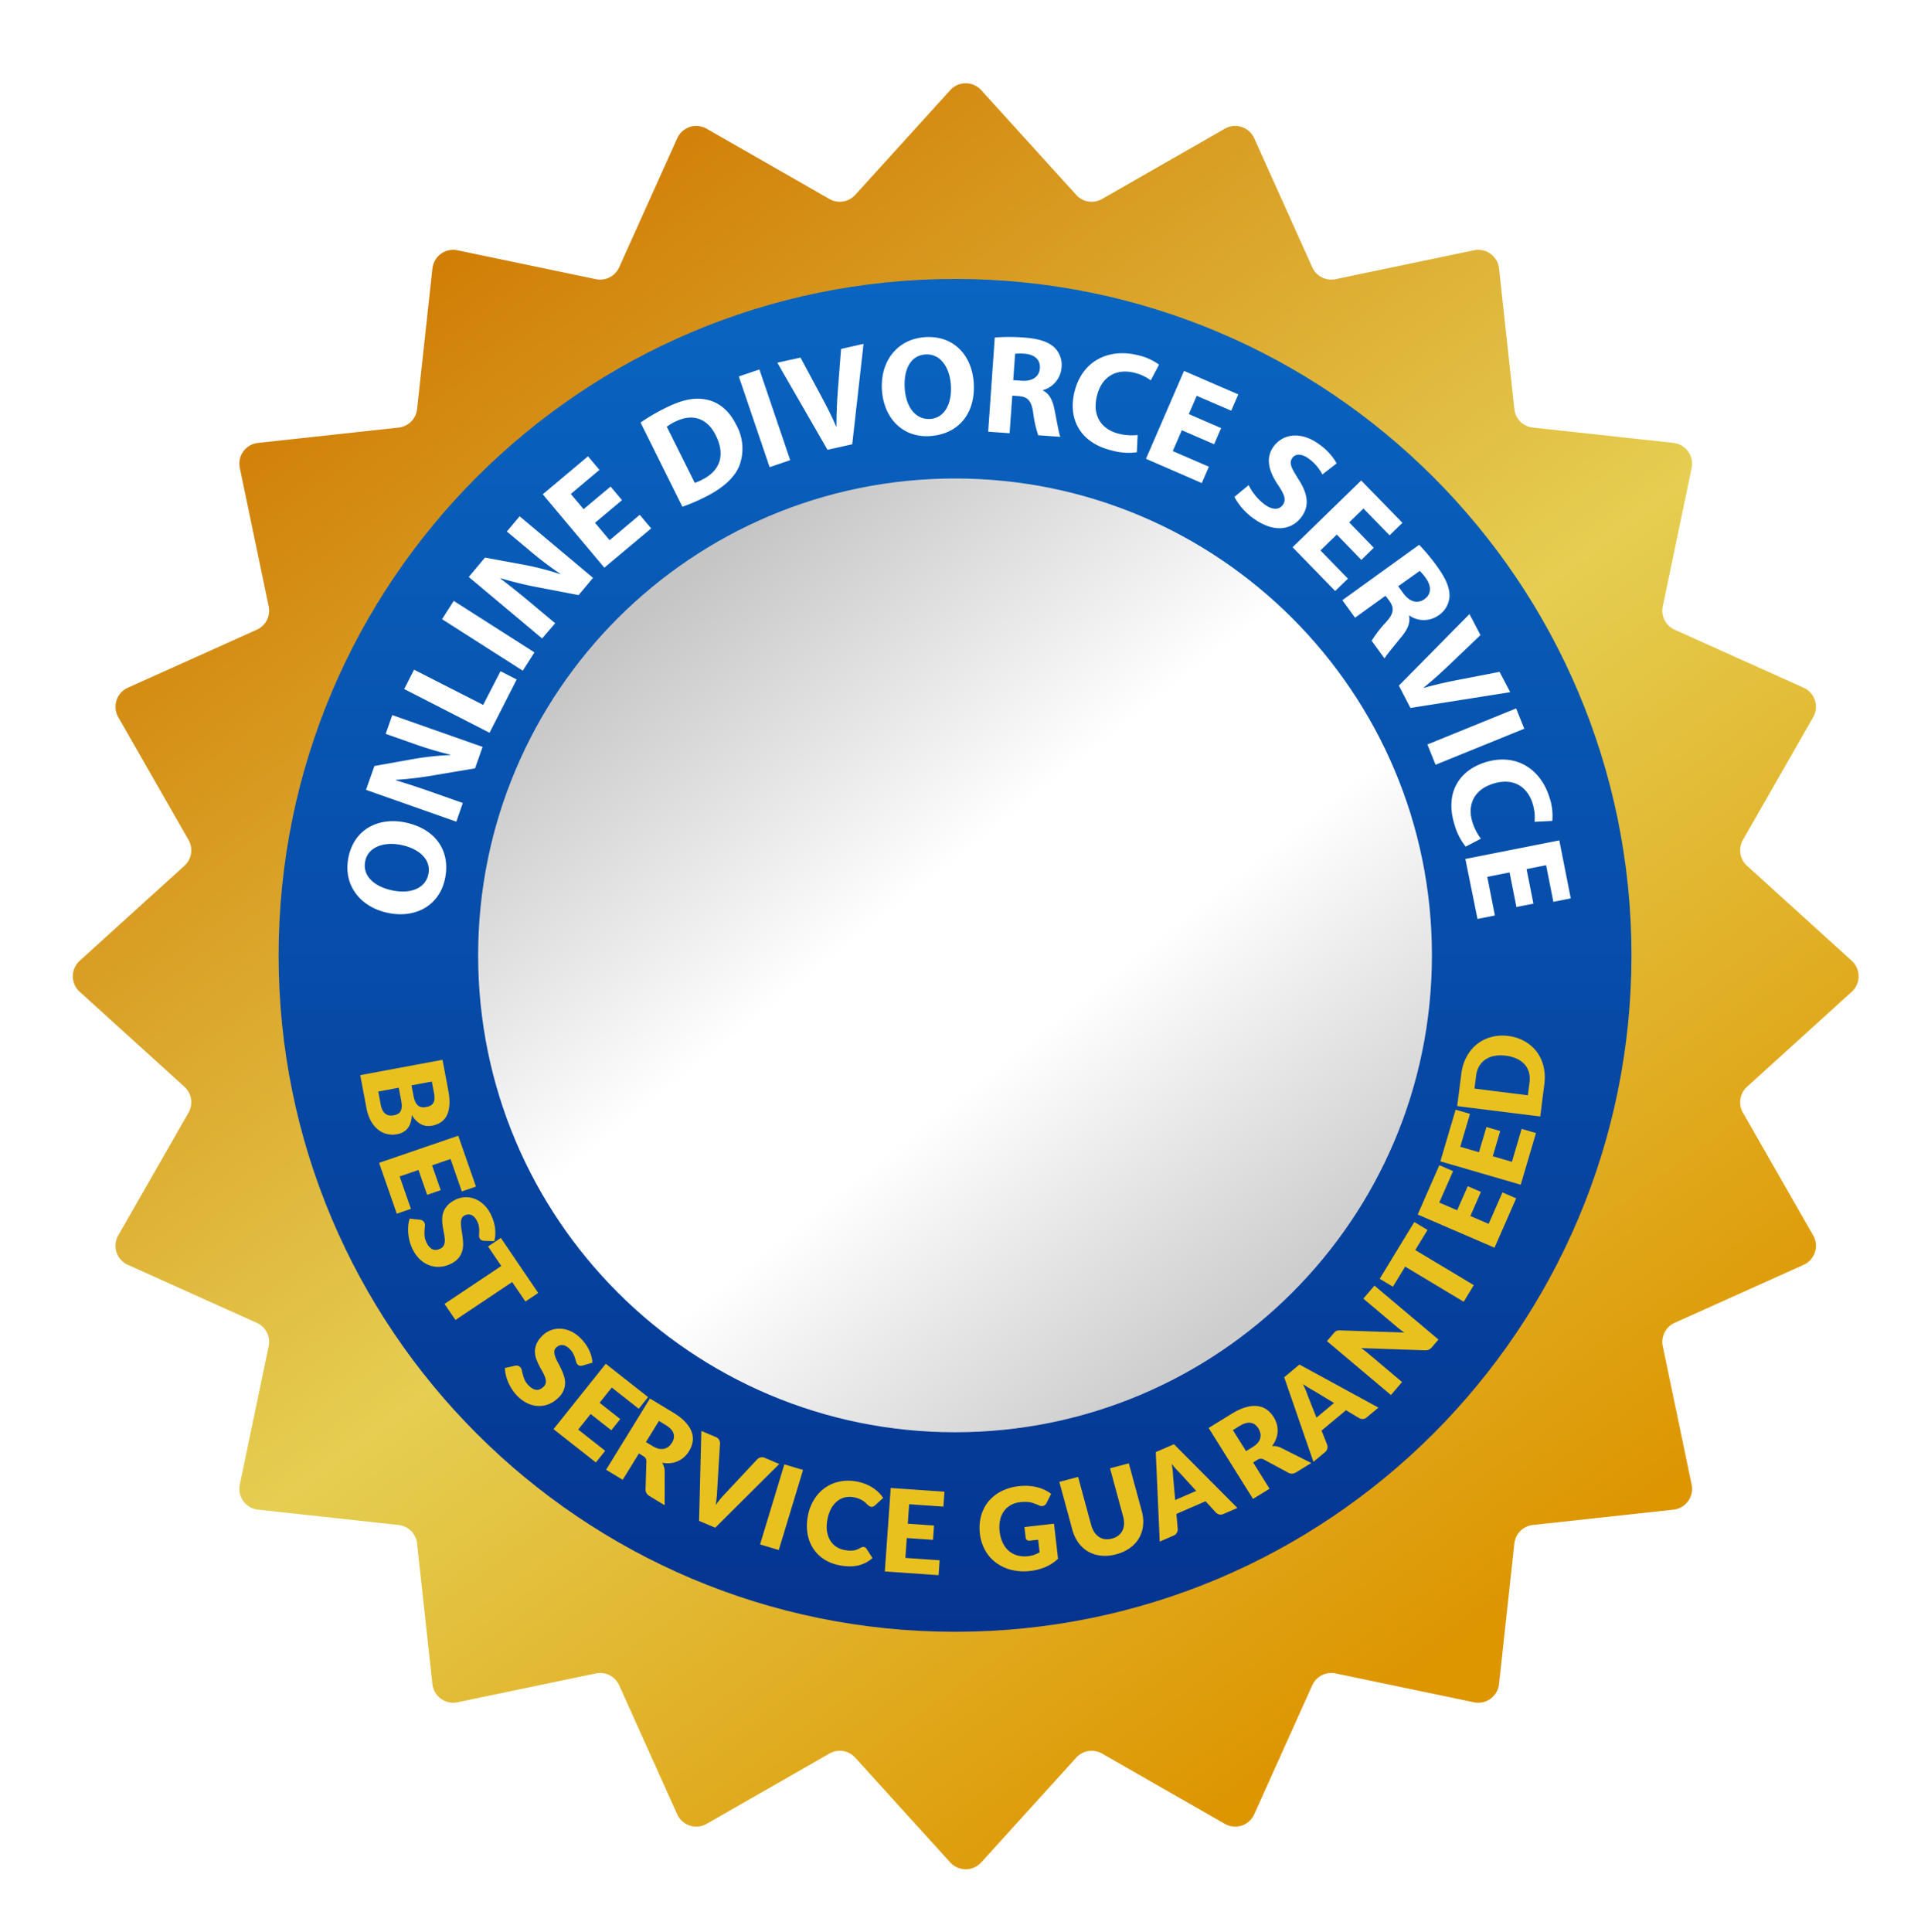 <svg width="184" height="185" fill="none" xmlns="http://www.w3.org/2000/svg"><g filter="url(#a)"><path d="M90.019 6.632a2 2 0 0 1 2.962 0l9.103 10.033a2 2 0 0 0 2.475.392l11.758-6.729a2 2 0 0 1 2.817.916l5.558 12.354a2 2 0 0 0 2.232 1.138l13.262-2.766a2 2 0 0 1 2.396 1.741l1.468 13.468a2 2 0 0 0 1.771 1.771l13.468 1.468a2 2 0 0 1 1.741 2.396l-2.766 13.262a2.001 2.001 0 0 0 1.138 2.232l12.354 5.558a2 2 0 0 1 .916 2.817l-6.729 11.758a2 2 0 0 0 .392 2.475l10.033 9.103a2.001 2.001 0 0 1 0 2.962l-10.033 9.103a2.001 2.001 0 0 0-.392 2.475l6.729 11.758a2 2 0 0 1-.916 2.817l-12.354 5.558a2 2 0 0 0-1.138 2.232l2.766 13.262a2 2 0 0 1-1.741 2.396l-13.468 1.468a2 2 0 0 0-1.771 1.771l-1.468 13.468a2 2 0 0 1-2.396 1.741l-13.262-2.766a2 2 0 0 0-2.232 1.138l-5.558 12.354a2 2 0 0 1-2.817.916l-11.758-6.729a2.001 2.001 0 0 0-2.475.392l-9.103 10.033a2.001 2.001 0 0 1-2.962 0l-9.103-10.033a2 2 0 0 0-2.475-.392l-11.758 6.729a2 2 0 0 1-2.817-.916l-5.558-12.354a2.001 2.001 0 0 0-2.232-1.138l-13.262 2.766a2 2 0 0 1-2.396-1.741l-1.468-13.468a2 2 0 0 0-1.772-1.771l-13.467-1.468a2 2 0 0 1-1.741-2.396l2.766-13.262a2 2 0 0 0-1.138-2.232l-12.354-5.558a2 2 0 0 1-.916-2.817l6.729-11.758a2 2 0 0 0-.392-2.475L6.632 92.981a2 2 0 0 1 0-2.962l10.033-9.103a2 2 0 0 0 .392-2.475l-6.729-11.758a2 2 0 0 1 .916-2.817l12.354-5.558a2 2 0 0 0 1.138-2.232L21.97 42.814a2 2 0 0 1 1.741-2.396L37.18 38.95a2 2 0 0 0 1.771-1.772l1.468-13.467a2 2 0 0 1 2.396-1.741l13.262 2.766a2 2 0 0 0 2.232-1.138l5.558-12.354a2 2 0 0 1 2.817-.916l11.758 6.729a2 2 0 0 0 2.475-.392l9.103-10.033Z" fill="url(#b)"/></g><path d="M91.477 156.279c35.782 0 64.79-29.004 64.79-64.781 0-35.778-29.008-64.782-64.79-64.782-35.783 0-64.79 29.004-64.79 64.782 0 35.777 29.007 64.781 64.79 64.781Z" fill="url(#c)"/><path d="M36.475 105.826c.045.241.113.432.203.572.09.143.193.249.307.317a.8.8 0 0 0 .363.117c.129.01.256.003.382-.021.145-.026.27-.07.379-.132a.618.618 0 0 0 .255-.249.934.934 0 0 0 .115-.396c.014-.159 0-.354-.044-.585l-.241-1.275-1.963.366.244 1.286Zm4.887-2.243-1.946.363.18.951c.038.202.087.381.146.538.06.157.136.284.23.382.093.102.209.17.346.204.138.038.302.039.493.004.188-.035.338-.088.452-.157a.684.684 0 0 0 .262-.273.921.921 0 0 0 .091-.403 2.547 2.547 0 0 0-.051-.539l-.203-1.07Zm1.57.815c.104.544.141 1.017.112 1.417-.028.401-.112.739-.25 1.015a1.621 1.621 0 0 1-.57.649 2.272 2.272 0 0 1-.85.332 1.802 1.802 0 0 1-.528.02 1.542 1.542 0 0 1-.505-.152 1.938 1.938 0 0 1-.468-.344 2.653 2.653 0 0 1-.424-.553c-.028.542-.159.964-.393 1.265-.234.301-.575.493-1.021.576a2.2 2.2 0 0 1-1.838-.452 2.774 2.774 0 0 1-.678-.83 4.161 4.161 0 0 1-.417-1.226l-.596-3.145 7.878-1.468.549 2.896ZM43.155 111l-1.77.606.829 2.379-1.301.445-.828-2.379-1.806.619 1.081 3.106-1.352.463-1.696-4.872 7.58-2.597 1.697 4.872-1.353.464L43.155 111ZM46.36 118.836a.664.664 0 0 1-.257-.07.377.377 0 0 1-.162-.177.6.6 0 0 1-.054-.28c.006-.11.011-.235.015-.375a2.462 2.462 0 0 0-.029-.452 1.627 1.627 0 0 0-.167-.518c-.156-.312-.34-.512-.552-.599-.207-.086-.424-.074-.65.038a.55.55 0 0 0-.292.315c-.05.139-.072.299-.067.481.006.184.027.387.063.606.04.221.075.449.103.685.03.234.046.47.046.707.001.24-.035.471-.11.691a1.849 1.849 0 0 1-.36.631 2.101 2.101 0 0 1-.697.514 2.794 2.794 0 0 1-1.018.287 2.457 2.457 0 0 1-1.011-.128 2.628 2.628 0 0 1-.912-.557 3.394 3.394 0 0 1-.726-.997 3.93 3.93 0 0 1-.273-.718 4.678 4.678 0 0 1-.142-.763 4.49 4.49 0 0 1-.004-.758c.02-.247.066-.476.137-.687l1.025.109a.53.53 0 0 1 .38.266c.049.099.067.213.053.342l-.037.441c-.012.165-.008.345.012.54.02.195.085.404.196.627.15.301.334.503.55.606.218.101.472.08.761-.062a.666.666 0 0 0 .341-.34 1.17 1.17 0 0 0 .08-.492 3.59 3.59 0 0 0-.071-.597c-.043-.216-.083-.44-.12-.67a5.294 5.294 0 0 1-.056-.702c0-.237.038-.469.114-.694.081-.224.212-.437.393-.641.185-.205.445-.39.78-.555a2.295 2.295 0 0 1 1.795-.087c.306.111.594.29.865.537.275.245.51.565.707.958.11.22.198.442.265.666.072.226.12.45.145.671.028.219.034.433.019.64-.01.21-.043.407-.097.593l-.982-.032ZM50.327 124.647l-1.267-1.865-5.436 3.634-1.045-1.538 5.437-3.634-1.267-1.866 1.225-.819 3.579 5.269-1.226.819ZM55.8 130.785a.684.684 0 0 1-.265.014.382.382 0 0 1-.21-.117.604.604 0 0 1-.14-.249 10.053 10.053 0 0 0-.104-.36 2.426 2.426 0 0 0-.17-.419 1.62 1.62 0 0 0-.322-.44c-.246-.246-.484-.377-.713-.394-.224-.016-.426.064-.606.241a.554.554 0 0 0-.178.391c-.003.147.026.306.088.477.064.173.148.358.251.555.109.196.213.402.314.617.103.212.192.431.266.656.077.227.115.457.114.69.002.235-.046.472-.143.712a2.104 2.104 0 0 1-.5.706c-.264.26-.556.458-.877.593-.32.136-.654.201-1 .197a2.628 2.628 0 0 1-1.042-.241 3.39 3.39 0 0 1-1.004-.717 3.93 3.93 0 0 1-.485-.595 4.685 4.685 0 0 1-.376-.679 4.512 4.512 0 0 1-.243-.718 2.864 2.864 0 0 1-.087-.694l1.009-.22a.53.53 0 0 1 .444.134.61.61 0 0 1 .16.306c.03.13.064.273.103.431.04.16.101.33.18.508.08.179.209.356.385.532.239.239.476.373.713.403.24.026.474-.073.704-.299a.667.667 0 0 0 .217-.429 1.175 1.175 0 0 0-.08-.493 3.589 3.589 0 0 0-.255-.543 21.285 21.285 0 0 1-.326-.598 5.312 5.312 0 0 1-.274-.648 2.163 2.163 0 0 1-.11-.694c.006-.238.063-.481.17-.731.111-.253.3-.51.567-.773a2.299 2.299 0 0 1 1.678-.647c.325.01.655.088.99.237.338.146.663.375.974.686a4.2 4.2 0 0 1 .462.548c.14.192.256.389.349.591.095.199.168.399.22.601.056.202.087.399.094.593l-.942.279ZM58.599 132.886l-1.168 1.46 1.98 1.558-.858 1.074-1.98-1.558-1.192 1.491 2.585 2.034-.892 1.117-4.055-3.19 5.003-6.26 4.055 3.19-.893 1.117-2.585-2.033ZM62.51 138.495c.217.131.416.216.6.254a1.2 1.2 0 0 0 .517-.002c.157-.038.297-.107.42-.209.124-.104.233-.231.325-.381.184-.3.23-.594.136-.882-.09-.287-.341-.554-.752-.803l-.64-.388-1.245 2.024.64.387Zm1.152 5.662-1.44-.872c-.266-.161-.396-.377-.389-.647l.081-2.671a.609.609 0 0 0-.066-.291.624.624 0 0 0-.245-.232l-.404-.245-1.554 2.525-1.59-.964 4.2-6.824 2.23 1.351c.496.3.886.607 1.17.921.29.312.49.626.597.94.111.316.141.628.09.935a2.49 2.49 0 0 1-.346.897 2.527 2.527 0 0 1-.475.573c-.181.161-.381.29-.601.389a2.392 2.392 0 0 1-.707.183c-.25.028-.512.017-.787-.033.071.115.127.241.168.378.043.133.067.276.072.429l-.004 3.258ZM74.64 140.209l-6.131 6.102-1.55-.657.219-8.614 1.377.585a.613.613 0 0 1 .313.259.69.69 0 0 1 .095.35l-.272 4.546c-.007.2-.022.416-.047.649-.023.229-.053.467-.092.714.143-.202.287-.392.432-.57.149-.18.294-.341.436-.484l3.117-3.337a.66.66 0 0 1 .306-.169.607.607 0 0 1 .41.037l1.387.589ZM74.594 148.446l-1.792-.535 2.327-7.668 1.791.535-2.326 7.668ZM82.759 148.16a.338.338 0 0 1 .124.051c.04.023.077.058.109.105l.576.9c-.398.353-.857.59-1.377.711-.516.118-1.1.114-1.752-.011-.597-.114-1.114-.317-1.55-.61a3.604 3.604 0 0 1-1.041-1.073 3.81 3.81 0 0 1-.509-1.419 4.809 4.809 0 0 1 .047-1.654 4.5 4.5 0 0 1 .6-1.559c.287-.457.638-.83 1.053-1.12.415-.29.883-.488 1.404-.594a4.232 4.232 0 0 1 1.651.008c.296.057.568.137.817.24.253.101.484.22.692.357a3.348 3.348 0 0 1 .989.967l-.777.708a.886.886 0 0 1-.167.114.384.384 0 0 1-.239.016.416.416 0 0 1-.175-.078 2.592 2.592 0 0 1-.164-.138 3.949 3.949 0 0 0-.19-.176 1.316 1.316 0 0 0-.249-.188 2.034 2.034 0 0 0-.352-.179 2.555 2.555 0 0 0-.488-.139 2.076 2.076 0 0 0-.865.008c-.27.064-.518.187-.743.368a2.335 2.335 0 0 0-.575.707 3.621 3.621 0 0 0-.353 1.036 3.345 3.345 0 0 0-.047 1.105c.051.335.15.628.294.88a1.972 1.972 0 0 0 1.348.935c.166.032.319.054.458.065.14.009.274.006.4-.007.126-.017.247-.046.364-.087a2.39 2.39 0 0 0 .366-.182.574.574 0 0 1 .157-.06.351.351 0 0 1 .164-.007ZM87.082 144.062l-.132 1.865 2.513.175-.096 1.371-2.513-.174-.135 1.904 3.282.227-.1 1.427-5.148-.357.564-7.994 5.146.357-.1 1.427-3.281-.228ZM98.125 146.249l2.831-.321.387 3.36a4.22 4.22 0 0 1-1.231.799 5.155 5.155 0 0 1-1.42.365 5.071 5.071 0 0 1-1.827-.102 4.215 4.215 0 0 1-1.476-.697 3.808 3.808 0 0 1-1.034-1.189 4.208 4.208 0 0 1-.498-1.587 4.413 4.413 0 0 1 .107-1.667c.139-.522.37-.983.693-1.385a3.872 3.872 0 0 1 1.23-.992 4.822 4.822 0 0 1 1.71-.498c.331-.038.646-.046.944-.024.297.021.574.065.829.133a3.653 3.653 0 0 1 1.312.626l-.442.875a.517.517 0 0 1-.3.272c-.128.044-.274.027-.438-.05a4.776 4.776 0 0 0-.441-.177 2.324 2.324 0 0 0-.848-.153 4.07 4.07 0 0 0-.506.029c-.346.04-.65.137-.913.292a2.02 2.02 0 0 0-.652.594 2.368 2.368 0 0 0-.355.854c-.07.322-.083.674-.04 1.056.05.423.15.791.305 1.106.155.315.35.573.588.775.24.201.516.345.825.432a2.71 2.71 0 0 0 1.009.063c.222-.025.42-.07.594-.134a3.35 3.35 0 0 0 .51-.235l-.14-1.207-.787.089a.384.384 0 0 1-.283-.062.31.31 0 0 1-.126-.224l-.117-1.016ZM106.511 147.351a1.74 1.74 0 0 0 .611-.289c.169-.132.299-.291.39-.474.09-.184.14-.391.15-.621a2.433 2.433 0 0 0-.093-.761l-1.245-4.58 1.796-.481 1.245 4.581c.129.474.169.93.121 1.368a2.989 2.989 0 0 1-.38 1.2c-.209.364-.498.68-.865.949a3.96 3.96 0 0 1-1.322.61 3.959 3.959 0 0 1-1.457.133 3.119 3.119 0 0 1-1.229-.388 3.026 3.026 0 0 1-.937-.849 3.749 3.749 0 0 1-.583-1.244l-1.245-4.58 1.796-.481 1.243 4.575c.074.273.174.508.3.706.129.193.279.348.452.465.171.114.362.186.572.217.212.027.439.008.68-.056ZM114.578 142.788l-1.565-1.713a10.374 10.374 0 0 1-.359-.378c-.134-.15-.274-.313-.42-.49a8.76 8.76 0 0 1 .127 1.162l.203 2.291 2.014-.872Zm3.944 1.631-1.322.572a.65.65 0 0 1-.403.055.74.74 0 0 1-.324-.178l-.997-1.09-2.796 1.211.129 1.466a.682.682 0 0 1-.089.344.598.598 0 0 1-.305.264l-1.332.577-.381-8.567 1.746-.757 6.074 6.103ZM119.987 138.586c.216-.133.382-.272.499-.417.118-.15.195-.303.232-.459a1.019 1.019 0 0 0 0-.466 1.572 1.572 0 0 0-.196-.46c-.187-.298-.431-.471-.733-.518-.299-.048-.652.053-1.062.305l-.637.392 1.26 2.015.637-.392Zm5.615 1.529-1.433.882c-.266.164-.518.182-.758.054l-2.367-1.275a.63.63 0 0 0-.292-.072.632.632 0 0 0-.319.112l-.403.248 1.572 2.513-1.583.975-4.25-6.794 2.221-1.367c.493-.303.945-.51 1.356-.621.412-.116.783-.151 1.115-.105.334.044.628.157.882.342.253.184.47.42.651.709.138.221.239.448.302.68.063.232.09.468.079.707a2.31 2.31 0 0 1-.154.708 2.604 2.604 0 0 1-.384.682c.136-.01.275-.003.416.022.139.022.278.065.418.13l2.931 1.47ZM127.781 134.364l-1.989-1.198a9.815 9.815 0 0 1-.452-.261 16.36 16.36 0 0 1-.542-.35 8.54 8.54 0 0 1 .452 1.077l.846 2.138 1.685-1.406Zm4.249.445-1.106.923a.644.644 0 0 1-.371.166.738.738 0 0 1-.362-.078l-1.266-.762-2.34 1.952.54 1.368c.036.104.04.223.013.355a.607.607 0 0 1-.218.339l-1.115.93-2.8-8.1 1.461-1.219 7.564 4.126ZM131.651 123.127l6.128 5.163-.629.736a.907.907 0 0 1-.287.233.932.932 0 0 1-.371.061l-6.112-.209c.119.081.231.163.337.248.106.079.204.157.293.233l3.285 2.767-1.066 1.245-6.128-5.163.637-.744c.052-.061.099-.11.141-.147a.477.477 0 0 1 .13-.085.463.463 0 0 1 .145-.043c.055-.007.122-.01.203-.008l6.159.205a7.026 7.026 0 0 1-.688-.515l-3.243-2.732 1.066-1.245ZM136.732 117.792l-1.174 1.925 5.607 3.366-.968 1.587-5.607-3.366-1.174 1.926-1.264-.759 3.316-5.437 1.264.758ZM137.857 115.171l1.717.741 1.012-2.307 1.263.545-1.012 2.307 1.752.756 1.321-3.012 1.313.567-2.072 4.725-7.358-3.176 2.073-4.725 1.313.567-1.322 3.012ZM139.867 109.829l1.796.522.714-2.416 1.32.384-.714 2.416 1.833.533.932-3.154 1.373.4-1.462 4.947-7.695-2.238 1.463-4.948 1.373.4-.933 3.154ZM144.467 99.218a4.181 4.181 0 0 1 1.555.499c.459.257.844.588 1.155.993.307.404.528.873.664 1.407.132.53.158 1.105.08 1.723l-.393 3.088-7.951-.994.392-3.089c.079-.618.25-1.167.515-1.648.265-.484.596-.884.995-1.2a3.691 3.691 0 0 1 1.367-.677 4.138 4.138 0 0 1 1.621-.102Zm-.24 1.887a3.509 3.509 0 0 0-1.084.02 2.236 2.236 0 0 0-.858.342 1.865 1.865 0 0 0-.597.635 2.371 2.371 0 0 0-.3.921l-.156 1.233 5.113.64.157-1.233a2.415 2.415 0 0 0-.055-.966 1.93 1.93 0 0 0-.418-.762 2.281 2.281 0 0 0-.752-.543 3.54 3.54 0 0 0-1.05-.287Z" fill="#E9C11E"/><path d="M91.477 137.17c25.227 0 45.678-20.448 45.678-45.672 0-25.225-20.451-45.673-45.678-45.673-25.228 0-45.679 20.448-45.679 45.672 0 25.225 20.451 45.673 45.679 45.673Z" fill="url(#d)"/><path d="M38.804 78.765c2.945.607 4.374 2.76 3.82 5.39-.554 2.629-2.887 3.81-5.444 3.28-2.692-.554-4.35-2.693-3.8-5.346.563-2.741 2.95-3.834 5.424-3.324Zm-1.22 6.512c1.76.364 3.169-.209 3.45-1.565.283-1.356-.86-2.43-2.604-2.79-1.614-.33-3.16.156-3.447 1.556-.286 1.4.86 2.44 2.606 2.799h-.005ZM43.708 78.692l-8.651-3.047.806-2.284 3.806-.68a26.686 26.686 0 0 1 3.466-.365v-.039a34.127 34.127 0 0 1-3.665-1.103l-2.528-.89.632-1.798 8.652 3.047-.724 2.056-3.99.67a34.224 34.224 0 0 1-3.588.428v.044c1.162.35 2.392.754 3.801 1.254l2.605.918-.622 1.789ZM38.716 65.993l.943-1.856 6.62 3.373 1.663-3.227 1.55.792-2.6 5.103-8.176-4.185ZM43.46 57.547l7.733 4.933-1.118 1.754-7.733-4.933 1.118-1.754ZM51.927 61.148l-7.028-5.89 1.555-1.857 3.801.7c1.14.218 2.266.51 3.368.875l.025-.03a34.109 34.109 0 0 1-3.043-2.322l-2.056-1.72 1.225-1.458 7.028 5.895-1.38 1.652-3.98-.763a34.181 34.181 0 0 1-3.505-.86v.039a82.316 82.316 0 0 1 3.12 2.507l2.12 1.774-1.25 1.458ZM59.578 47.9l-2.586 2.168 1.4 1.667 2.887-2.43 1.093 1.302-4.486 3.762-5.9-7.028 4.335-3.64 1.094 1.303-2.742 2.303 1.225 1.458 2.586-2.167 1.093 1.302ZM61.356 40.47a18.46 18.46 0 0 1 2.43-1.42c1.56-.772 2.713-.996 3.802-.792 1.166.21 2.206.972 2.916 2.406a4.65 4.65 0 0 1 .287 4.004c-.486 1.147-1.653 2.144-3.262 2.94-.701.355-1.425.664-2.167.924l-4.006-8.063Zm5.191 5.773c.23-.073.454-.167.666-.282 1.687-.821 2.324-2.294 1.352-4.252-.837-1.71-2.285-2.12-3.889-1.327a4.321 4.321 0 0 0-.807.486l2.678 5.375ZM72.74 35.386l2.95 8.685-1.973.67-2.95-8.689 1.973-.666ZM79.262 43.08l-4.807-8.345 2.222-.486 1.91 3.557c.534.997 1.035 1.944 1.492 3.033h.039c0-1.128.044-2.25.126-3.344l.316-4.077 2.153-.486-1.084 9.617-2.367.53ZM93.265 36.635c.204 2.998-1.492 4.942-4.165 5.127-2.673.185-4.442-1.755-4.622-4.374-.19-2.74 1.424-4.913 4.126-5.098 2.814-.185 4.491 1.818 4.661 4.345Zm-6.605.573c.122 1.794 1.05 2.999 2.43 2.916 1.38-.083 2.11-1.458 1.988-3.26-.112-1.643-.972-3.004-2.43-2.917-1.458.088-2.11 1.483-1.988 3.261ZM95.282 32.325c.923-.07 1.849-.07 2.771 0 1.356.097 2.294.369 2.916.928a2.318 2.318 0 0 1 .705 1.973 2.434 2.434 0 0 1-1.774 2.138v.039c.617.301.928.938 1.098 1.798.214 1.05.414 2.265.564 2.634l-2.119-.15a11.486 11.486 0 0 1-.486-2.178c-.165-1.156-.535-1.496-1.375-1.57l-.623-.043-.257 3.596-2.051-.146.632-9.02Zm1.77 4.082.816.058c1.03.073 1.677-.398 1.735-1.2.059-.802-.486-1.303-1.428-1.385a5.175 5.175 0 0 0-.944 0l-.18 2.527ZM108.892 43.313a5.91 5.91 0 0 1-2.382-.166c-3.081-.738-4.209-3.037-3.601-5.579.729-3.042 3.305-4.213 6.007-3.567a5.41 5.41 0 0 1 2.1.924l-.792 1.501a4.494 4.494 0 0 0-1.614-.739c-1.599-.383-3.077.282-3.553 2.27-.428 1.788.36 3.164 2.158 3.596a5.193 5.193 0 0 0 1.75.112l-.073 1.648ZM116.294 42.545l-3.096-1.342-.865 1.998 3.461 1.497-.681 1.565-5.346-2.323 3.645-8.418 5.196 2.25-.676 1.56-3.305-1.424-.758 1.75 3.096 1.341-.671 1.546ZM119.599 46.462a5.29 5.29 0 0 0 1.502 1.832c.763.569 1.405.554 1.76.073.354-.481.189-.972-.462-1.944-.904-1.337-1.196-2.605-.399-3.674.934-1.254 2.698-1.458 4.433-.141a5.61 5.61 0 0 1 1.599 1.769l-1.37 1.064a4.371 4.371 0 0 0-1.279-1.497c-.719-.54-1.312-.486-1.599-.087-.35.486-.087.972.593 2.05.938 1.459 1.045 2.581.272 3.616-.918 1.235-2.649 1.57-4.666.068a6.005 6.005 0 0 1-1.749-2.002l1.365-1.127ZM130.394 53.625l-2.352-2.43-1.56 1.521 2.629 2.702-1.22 1.186-4.083-4.194 6.572-6.395 3.951 4.057-1.234 1.196-2.498-2.566-1.366 1.327 2.352 2.43-1.191 1.166ZM135.931 52.177a18.262 18.262 0 0 1 1.764 2.133c.792 1.103 1.181 1.998 1.142 2.834a2.326 2.326 0 0 1-1.069 1.803 2.431 2.431 0 0 1-2.78 0h-.034c.16.67-.127 1.316-.681 1.997-.675.836-1.458 1.764-1.662 2.114l-1.23-1.691c.396-.631.851-1.222 1.361-1.764.787-.866.812-1.37.331-2.061l-.365-.486-2.916 2.104-1.215-1.681 7.354-5.302Zm-2.008 3.97.486.666c.603.84 1.381 1.035 2.032.569.651-.467.695-1.2.151-1.983a5.27 5.27 0 0 0-.603-.724l-2.066 1.472ZM133.986 65.663l6.766-6.852 1.055 2.011-2.916 2.785c-.822.782-1.619 1.521-2.528 2.245v.034a38.497 38.497 0 0 1 3.257-.763l4.014-.777 1.021 1.944-9.56 1.511-1.109-2.138ZM146.002 69.789l-8.497 3.455-.782-1.944 8.496-3.455.783 1.944ZM140.388 81.083a5.934 5.934 0 0 1-1.075-2.129c-.942-3.027.457-5.17 2.951-5.948 2.989-.928 5.312.685 6.139 3.334.255.73.352 1.508.281 2.28l-1.696.087a4.466 4.466 0 0 0-.194-1.764c-.486-1.575-1.818-2.498-3.767-1.891-1.755.544-2.537 1.944-1.988 3.694.177.567.449 1.1.807 1.574l-1.458.763ZM145.248 86.866l-.656-3.31-2.134.423.729 3.699-1.667.33-1.162-5.744 8.997-1.779 1.099 5.555-1.668.33-.695-3.508-1.871.374.656 3.31-1.628.32Z" fill="#fff"/><defs><linearGradient id="b" x1="37.005" y1="22.3" x2="135.615" y2="158.105" gradientUnits="userSpaceOnUse"><stop stop-color="#D07B03"/><stop offset=".536" stop-color="#E5CE51"/><stop offset="1" stop-color="#DD9500"/></linearGradient><linearGradient id="c" x1="91.477" y1="26.716" x2="91.477" y2="156.279" gradientUnits="userSpaceOnUse"><stop stop-color="#0965C1"/><stop offset="1" stop-color="#043490"/></linearGradient><linearGradient id="d" x1="63.337" y1="57.302" x2="118.657" y2="126.703" gradientUnits="userSpaceOnUse"><stop stop-color="#C5C5C5"/><stop offset=".42" stop-color="#fff"/><stop offset=".619" stop-color="#fff"/><stop offset="1" stop-color="#CDCDCD"/></linearGradient><filter id="a" x=".976" y=".976" width="182.047" height="183.047" filterUnits="userSpaceOnUse" color-interpolation-filters="sRGB"><feFlood flood-opacity="0" result="BackgroundImageFix"/><feColorMatrix in="SourceAlpha" values="0 0 0 0 0 0 0 0 0 0 0 0 0 0 0 0 0 0 127 0" result="hardAlpha"/><feOffset dx="1" dy="2"/><feGaussianBlur stdDeviation="2.5"/><feColorMatrix values="0 0 0 0 0.287 0 0 0 0 0.24 0 0 0 0 0.042 0 0 0 1 0"/><feBlend in2="BackgroundImageFix" result="effect1_dropShadow_107_103"/><feColorMatrix in="SourceAlpha" values="0 0 0 0 0 0 0 0 0 0 0 0 0 0 0 0 0 0 127 0" result="hardAlpha"/><feOffset/><feGaussianBlur stdDeviation="2.5"/><feColorMatrix values="0 0 0 0 0.373 0 0 0 0 0.302 0 0 0 0 0.039 0 0 0 0.3 0"/><feBlend in2="effect1_dropShadow_107_103" result="effect2_dropShadow_107_103"/><feBlend in="SourceGraphic" in2="effect2_dropShadow_107_103" result="shape"/></filter></defs></svg>